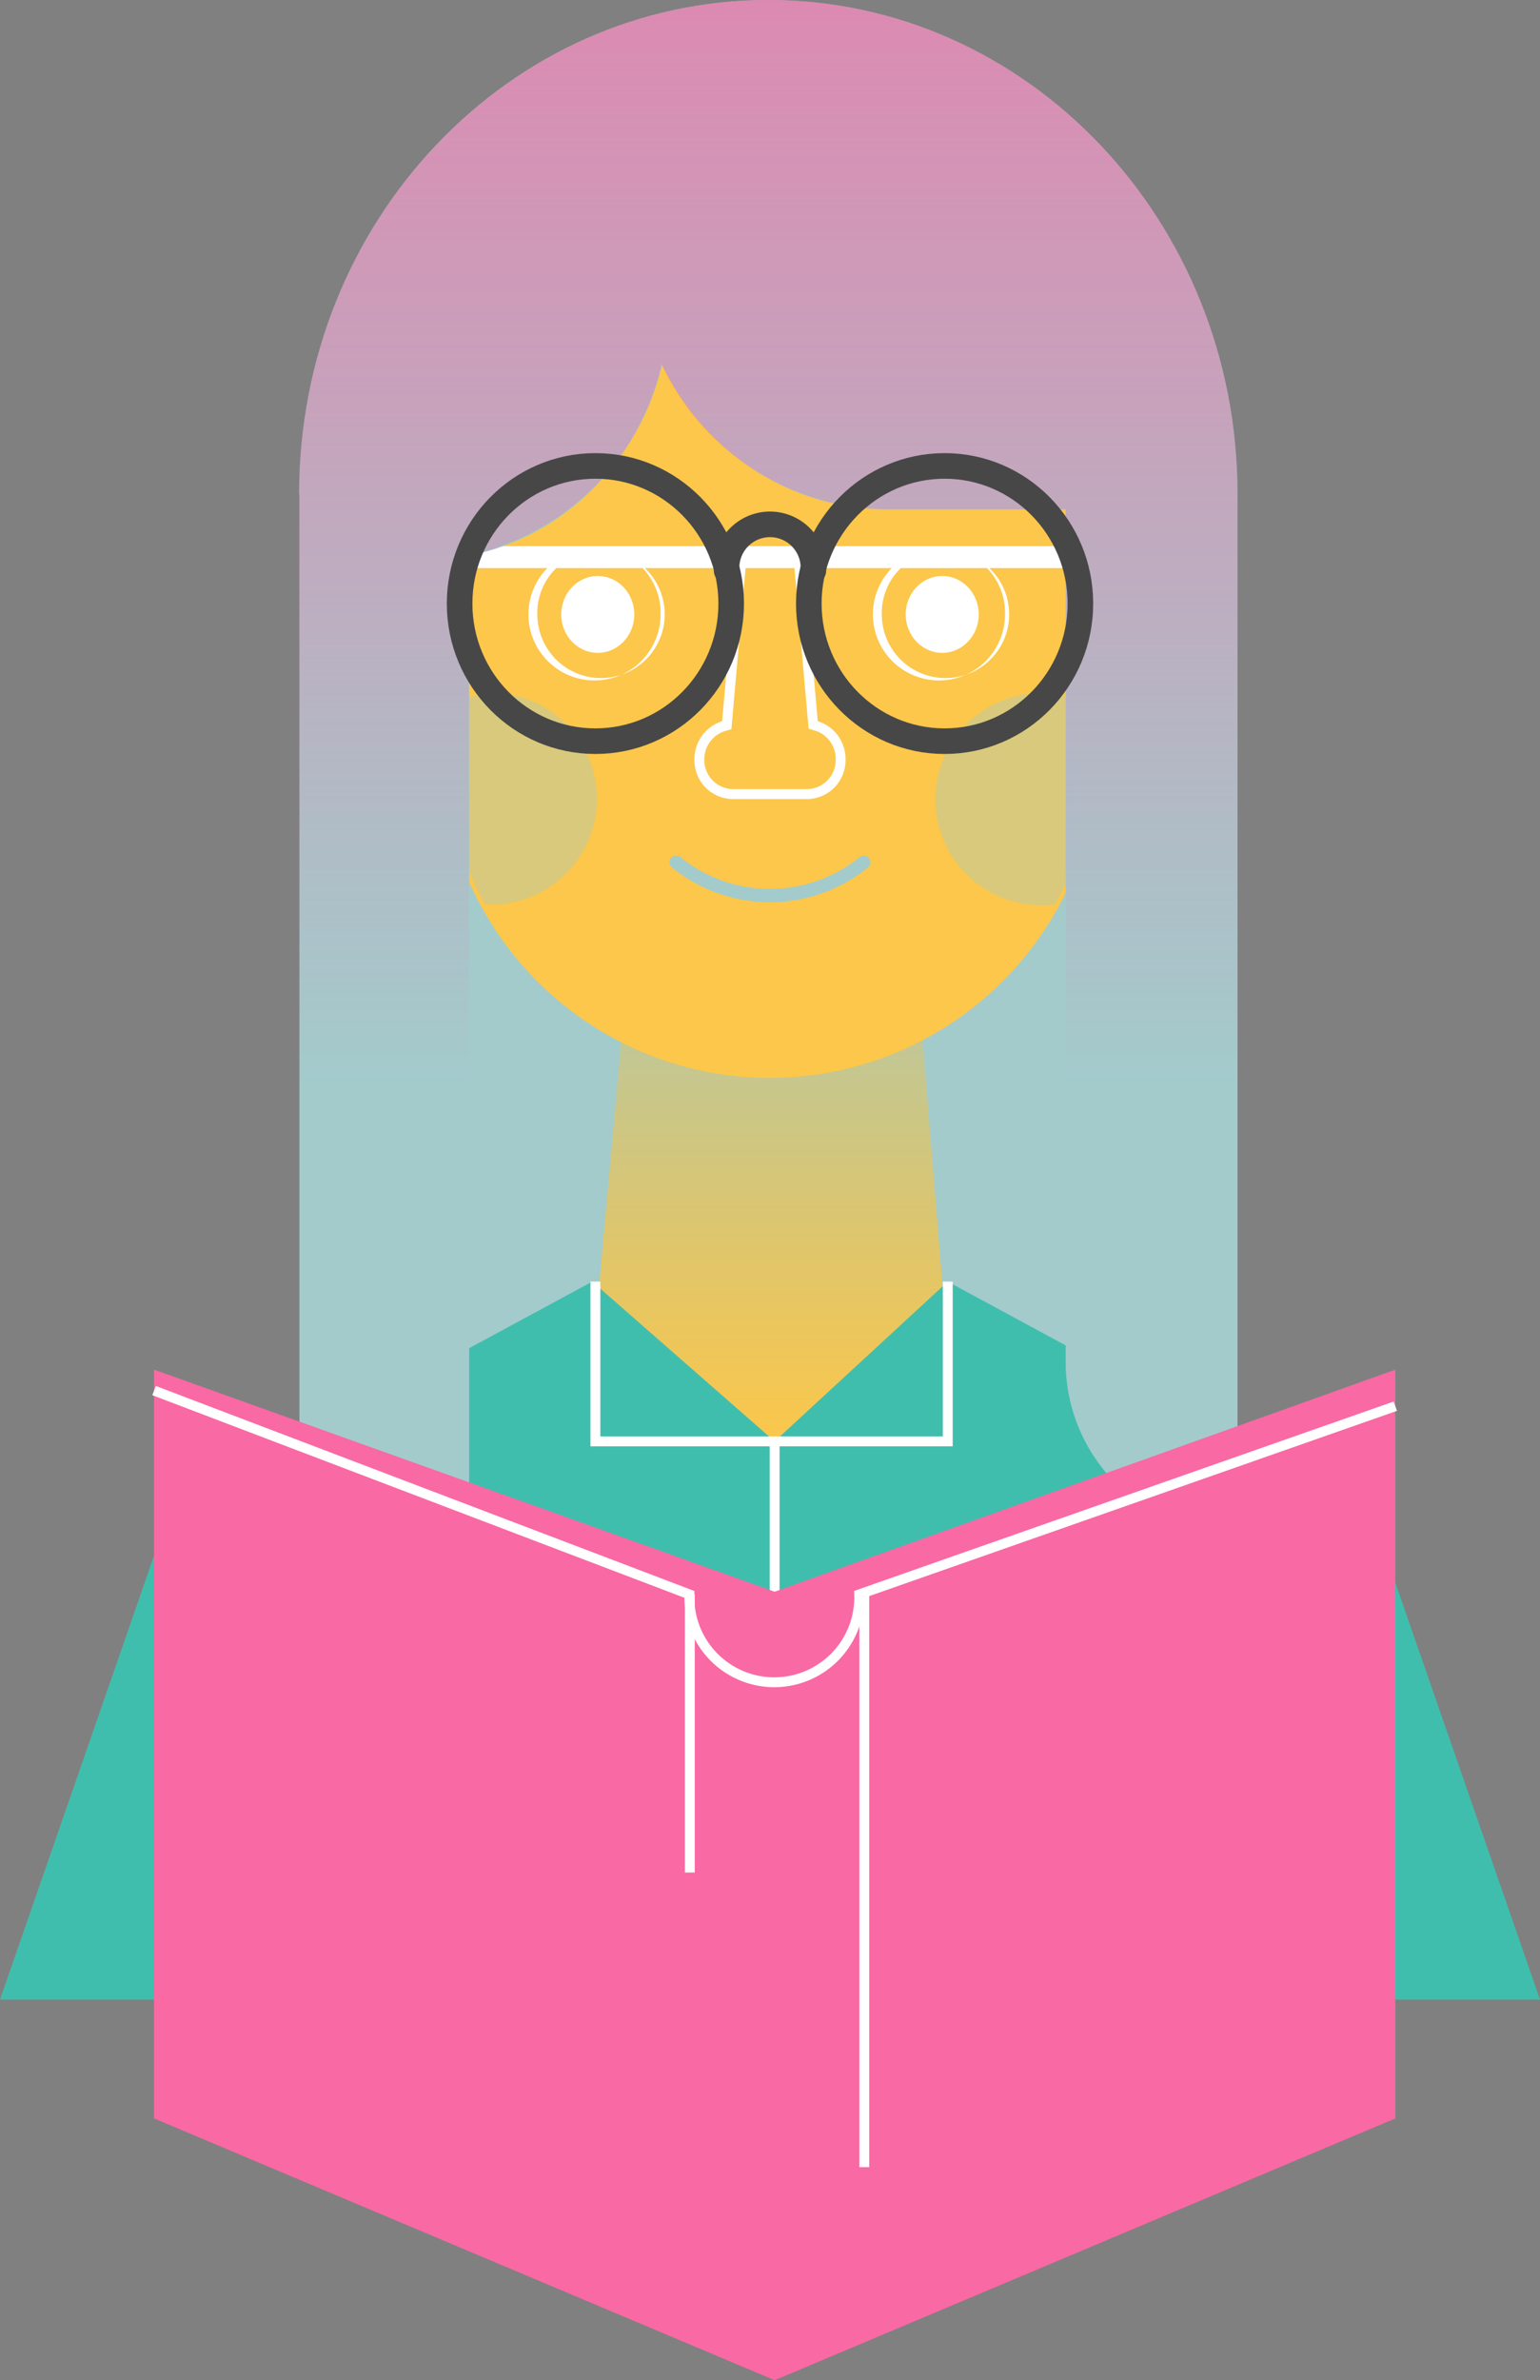 <svg xmlns="http://www.w3.org/2000/svg" xmlns:xlink="http://www.w3.org/1999/xlink" viewBox="0 0 155.94 240.92"><rect x="0" y="0" width="155.94" height="240.92" fill="#808080" stroke="none"/><defs><style>.cls-1{isolation:isolate;}.cls-2,.cls-3{fill:#a3cbcc;}.cls-3{mix-blend-mode:multiply;}.cls-4{fill:url(#linear-gradient);}.cls-5{fill:#fcc74a;}.cls-6{fill:#fff;}.cls-11,.cls-12,.cls-13,.cls-7{fill:none;stroke-miterlimit:10;}.cls-13,.cls-7{stroke:#fff;}.cls-11,.cls-12,.cls-7{stroke-linecap:round;}.cls-7{stroke-width:2.22px;}.cls-8{opacity:0.39;}.cls-9{fill:#40bead;}.cls-10{fill:url(#linear-gradient-2);}.cls-11{stroke:#474747;stroke-width:2.59px;}.cls-12{stroke:#a3cbcc;stroke-width:1.35px;}.cls-14{fill:#f969a4;}</style><linearGradient id="linear-gradient" x1="77.97" y1="146.7" x2="77.97" y2="83.12" gradientUnits="userSpaceOnUse"><stop offset="0" stop-color="#fcc74a"/><stop offset="1" stop-color="#fbbc23" stop-opacity="0"/></linearGradient><linearGradient id="linear-gradient-2" x1="77.8" y1="-55.97" x2="77.8" y2="109.77" gradientUnits="userSpaceOnUse"><stop offset="0" stop-color="#f969a4"/><stop offset="1" stop-color="#f969a4" stop-opacity="0"/></linearGradient></defs><title>student-2</title><g class="cls-1"><g id="Layer_1" data-name="Layer 1"><rect class="cls-2" x="35.26" y="40.3" width="86.36" height="114.95"/><rect class="cls-3" x="35.26" y="50.69" width="86.36" height="104.56"/><polygon class="cls-4" points="63.32 100.77 59.06 147.91 96.88 147.91 93.06 100.77 63.32 100.77"/><path class="cls-5" d="M44.66,14.58h66.61a0,0,0,0,1,0,0V75.79A33.31,33.31,0,0,1,78,109.1h0A33.31,33.31,0,0,1,44.66,75.79V14.58A0,0,0,0,1,44.66,14.58Z"/><path class="cls-6" d="M80.12,53.8l1.7,19.28.06.68.66.19a3,3,0,0,1,2.08,2.92,2.94,2.94,0,0,1-2.83,3H74.14a2.94,2.94,0,0,1-2.82-3A3,3,0,0,1,73.4,74l.66-.19.06-.68,1.7-19.28h4.3m.91-1H74.91L73.12,73a4,4,0,0,0-2.8,3.88,3.92,3.92,0,0,0,3.82,4h7.65a3.93,3.93,0,0,0,3.83-4A4,4,0,0,0,82.81,73L81,52.8Z"/><line class="cls-7" x1="36.7" y1="56.39" x2="115.67" y2="56.39"/><path class="cls-2" d="M77.8,0C51.56,0,30.29,22.36,30.29,50H47.51L64.26,29.38,82.7,50h42.61C125.31,22.36,104,0,77.8,0Z"/><g class="cls-8"><path class="cls-2" d="M105.58,70.15a10.74,10.74,0,1,0,1.26,21.39,36.33,36.33,0,0,0,4.44-17.46V72A9.85,9.85,0,0,0,105.58,70.15Z"/><path class="cls-2" d="M50.36,70.15A9.85,9.85,0,0,0,44.66,72v2.1A36.22,36.22,0,0,0,49.1,91.54a10.71,10.71,0,1,0,1.26-21.39Z"/></g><path class="cls-2" d="M64.26,24.72h0c0,14.82,11.42,26.83,25.51,26.83H113V24.72Z"/><path class="cls-2" d="M67.81,23.91v6.56c0,14.48-11.17,26.22-24.94,26.22h0V23.91Z"/><polygon class="cls-9" points="138.74 152.85 95.97 129.72 78.44 145.89 59.97 129.72 17.2 152.85 0 202.39 77.23 202.39 78.71 202.39 155.94 202.39 138.74 152.85"/><path class="cls-2" d="M107.91,49.83h17.4a0,0,0,0,1,0,0V155.25a0,0,0,0,1,0,0h0a17.4,17.4,0,0,1-17.4-17.4v-88a0,0,0,0,1,0,0Z"/><path class="cls-2" d="M30.32,49.83H47.51a0,0,0,0,1,0,0V164.32a17.19,17.19,0,0,1-17.19,17.19h0a0,0,0,0,1,0,0V49.83A0,0,0,0,1,30.32,49.83Z"/><path class="cls-10" d="M125.3,49.83C125.24,22.3,104,0,77.8,0S30.29,22.36,30.29,50h0V181.51a17.19,17.19,0,0,0,17.19-17.19V56.21A25.51,25.51,0,0,0,67,36.87,25.39,25.39,0,0,0,89.77,51.55h18.14v86.3a17.4,17.4,0,0,0,17.4,17.4h0V49.83Z"/><path class="cls-11" d="M73.58,57.77a4.4,4.4,0,1,1,8.78,0"/><ellipse class="cls-11" cx="95.65" cy="61.09" rx="13.75" ry="13.93"/><ellipse class="cls-11" cx="60.29" cy="61.09" rx="13.75" ry="13.93"/><ellipse class="cls-6" cx="95.41" cy="62.19" rx="3.7" ry="3.89"/><path class="cls-6" d="M95.41,55.74a6.45,6.45,0,1,1-6.12,6.45,6.3,6.3,0,0,1,6.12-6.45m0-.24a6.69,6.69,0,1,0,6.36,6.69,6.53,6.53,0,0,0-6.36-6.69Z"/><path class="cls-6" d="M60.53,55.74a6.45,6.45,0,1,1-6.12,6.45,6.29,6.29,0,0,1,6.12-6.45m0-.24a6.69,6.69,0,1,0,6.36,6.69,6.53,6.53,0,0,0-6.36-6.69Z"/><ellipse class="cls-6" cx="60.53" cy="62.19" rx="3.7" ry="3.89"/><path class="cls-12" d="M68.47,87.28a15.08,15.08,0,0,0,19,0"/><polyline class="cls-13" points="95.97 129.72 95.97 145.89 60.29 145.89 60.29 129.72"/><line class="cls-13" x1="78.44" y1="145.89" x2="78.44" y2="202.39"/><polygon class="cls-14" points="78.44 240.92 141.29 214.42 141.29 138.63 78.44 161.11 15.6 138.63 15.6 214.42 78.44 240.92"/><path class="cls-13" d="M141.29,142.33,87,161.38a8.6,8.6,0,1,1-17.19,0L15.6,140.75"/><line class="cls-13" x1="69.85" y1="161.38" x2="69.85" y2="189.53"/><line class="cls-13" x1="87.52" y1="161.38" x2="87.52" y2="219.35"/></g></g></svg>